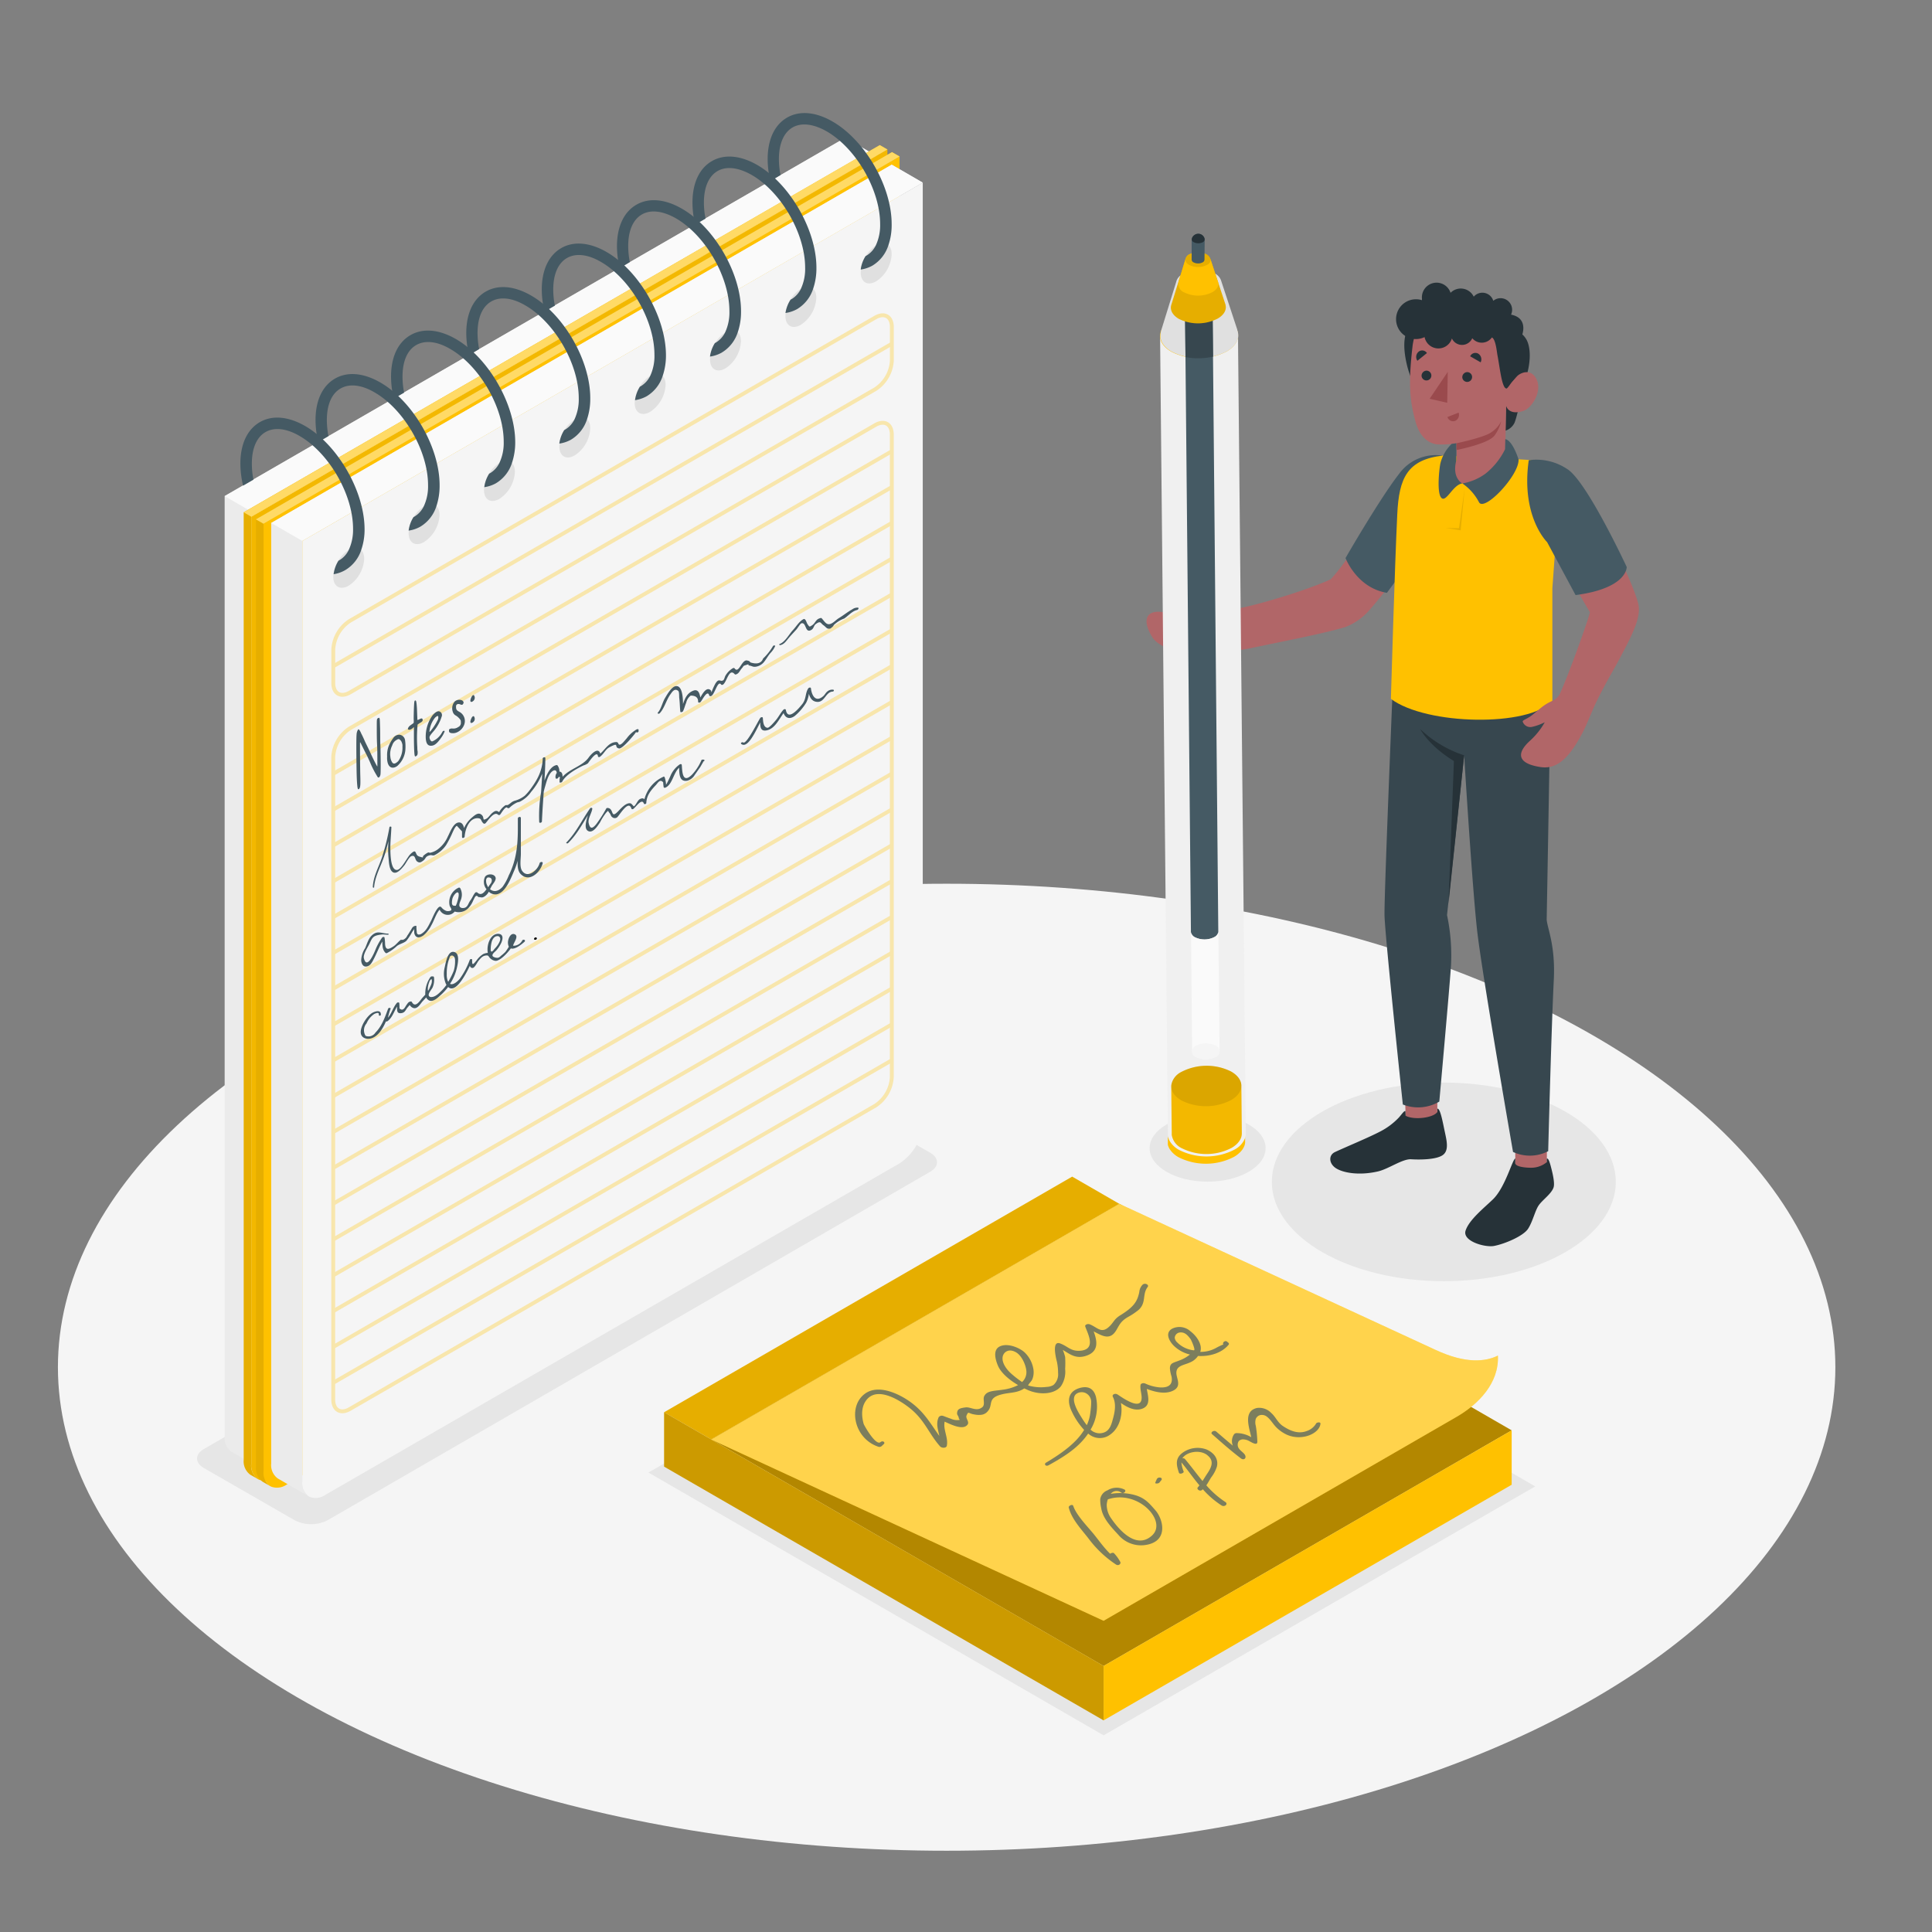 <svg xmlns="http://www.w3.org/2000/svg" viewBox="0 0 500 500"><rect x="0" y="0" width="500" height="500" fill="#808080" stroke="none"/><g id="freepik--Floor--inject-1--inject-75"><ellipse id="freepik--floor--inject-1--inject-75" cx="244.99" cy="353.84" rx="230" ry="125.13" style="fill:#f5f5f5"></ellipse></g><g id="freepik--Shadows--inject-1--inject-75"><polygon id="freepik--Shadow--inject-1--inject-75" points="285.61 449.1 167.81 381.09 279.51 316.67 397.31 384.68 285.61 449.1" style="fill:#e6e6e6"></polygon><path id="freepik--shadow--inject-1--inject-75" d="M52.77,379.93l23.47,13.5a9.43,9.43,0,0,0,8.56,0l155.92-90.17c2.37-1.36,2.37-3.58,0-4.94l-23.46-13.51a9.49,9.49,0,0,0-8.56,0L52.77,375C50.41,376.35,50.41,378.57,52.77,379.93Z" style="fill:#e6e6e6"></path><ellipse id="freepik--shadow--inject-1--inject-75" cx="373.66" cy="305.87" rx="44.51" ry="25.7" style="fill:#e6e6e6"></ellipse><ellipse id="freepik--shadow--inject-1--inject-75" cx="312.53" cy="297.14" rx="15.01" ry="8.67" style="fill:#e6e6e6"></ellipse></g><g id="freepik--Notebook--inject-1--inject-75"><path d="M67.8,380.26l-7.91-4.57-.09-.06a4.24,4.24,0,0,1-1.66-3.81V128.39l160.6-92.73,8,4.64L66.17,133V376.45A4.33,4.33,0,0,0,67.8,380.26Z" style="fill:#ebebeb"></path><path d="M226.77,40.3V283.73a13.26,13.26,0,0,1-6,10.38L72.16,379.92a4.36,4.36,0,0,1-4,.53l-.34-.19a4.3,4.3,0,0,1-1.63-3.8V133Z" style="fill:#f0f0f0"></path><polygon points="218.73 35.66 226.77 40.3 66.17 133.03 58.13 128.39 218.73 35.66" style="fill:#fafafa"></polygon><path d="M66.67,382.74l-1.85-1.06-.09-.06a4.29,4.29,0,0,1-1.66-3.82V132.6l164.62-95,2,1.13L65,133.72V378.93A4.32,4.32,0,0,0,66.67,382.74Z" style="fill:#FFC100"></path><path d="M66.67,382.74l-1.85-1.06-.09-.06a4.29,4.29,0,0,1-1.66-3.82V132.6l164.62-95,2,1.13L65,133.72V378.93A4.32,4.32,0,0,0,66.67,382.74Z" style="opacity:0.1"></path><path d="M229.66,38.69v245.2a13.26,13.26,0,0,1-6,10.38L71,382.4a4.36,4.36,0,0,1-4,.53l-.34-.19a4.3,4.3,0,0,1-1.63-3.8V133.73Z" style="fill:#FFC100"></path><path d="M229.66,38.69v245.2a13.26,13.26,0,0,1-6,10.38L71,382.4a4.36,4.36,0,0,1-4,.53l-.34-.19a4.3,4.3,0,0,1-1.63-3.8V133.73Z" style="opacity:0.05"></path><polygon points="227.69 37.55 229.66 38.69 65.04 133.73 63.07 132.59 227.69 37.55" style="fill:#FFC100"></polygon><polygon points="227.69 37.55 229.66 38.69 65.04 133.73 63.07 132.59 227.69 37.55" style="fill:#fff;opacity:0.4"></polygon><path d="M69.82,384.55,68,383.49l-.09-.06a4.27,4.27,0,0,1-1.66-3.81V134.41l164.62-95,2,1.13-164.62,95V380.75A4.3,4.3,0,0,0,69.82,384.55Z" style="fill:#FFC100"></path><path d="M69.82,384.55,68,383.49l-.09-.06a4.27,4.27,0,0,1-1.66-3.81V134.41l164.62-95,2,1.13-164.62,95V380.75A4.3,4.3,0,0,0,69.82,384.55Z" style="opacity:0.1"></path><path d="M232.81,40.5V285.71a13.24,13.24,0,0,1-6,10.37L74.18,384.21a4.31,4.31,0,0,1-4,.53l-.34-.18a4.32,4.32,0,0,1-1.63-3.81V135.54Z" style="fill:#FFC100"></path><polygon points="230.84 39.37 232.81 40.5 68.19 135.54 66.22 134.41 230.84 39.37" style="fill:#FFC100"></polygon><polygon points="230.84 39.37 232.81 40.5 68.19 135.54 66.22 134.41 230.84 39.37" style="fill:#fff;opacity:0.4"></polygon><path d="M79.84,387.22l-7.91-4.57-.09-.06a4.26,4.26,0,0,1-1.66-3.81V135.35l160.6-92.73,8,4.64L78.21,140V383.41A4.34,4.34,0,0,0,79.84,387.22Z" style="fill:#ebebeb"></path><path d="M238.81,47.26V290.69a13.27,13.27,0,0,1-6,10.38L84.2,386.87a4.34,4.34,0,0,1-4,.54l-.34-.19a4.34,4.34,0,0,1-1.63-3.81V140Z" style="fill:#f5f5f5"></path><polygon points="230.78 42.62 238.81 47.26 78.21 139.98 70.18 135.35 230.78 42.62" style="fill:#fafafa"></polygon><path d="M90.25,142.3c2.22-1.28,4-.25,4,2.32a8.87,8.87,0,0,1-4,6.95c-2.21,1.28-4,.24-4-2.32A8.88,8.88,0,0,1,90.25,142.3Z" style="fill:#e0e0e0;mix-blend-mode:multiply"></path><path d="M79,110.27c-4.37-2.52-8.56-2.89-11.79-1s-5,5.67-5,10.73a25.36,25.36,0,0,0,.7,5.69l2.68-1.55a21.28,21.28,0,0,1-.41-4.14c0-4,1.25-6.85,3.52-8.17s5.41-1,8.83,1c7.63,4.4,13.84,15.15,13.84,24a12.36,12.36,0,0,1-1.13,5.53,6.25,6.25,0,0,1-2.4,2.62l-.24.13a8.67,8.67,0,0,0-1.26,3.49,8.69,8.69,0,0,0,3-1.05,9.43,9.43,0,0,0,4.16-5.27,16.11,16.11,0,0,0,.85-5.45C94.27,127.05,87.4,115.14,79,110.27Z" style="fill:#455a64"></path><path d="M109.75,131c2.22-1.28,4-.25,4,2.32a8.87,8.87,0,0,1-4,6.95c-2.21,1.28-4,.24-4-2.32A8.9,8.9,0,0,1,109.75,131Z" style="fill:#e0e0e0;mix-blend-mode:multiply"></path><path d="M98.45,99c-4.36-2.52-8.55-2.89-11.79-1s-5,5.68-5,10.73a25.36,25.36,0,0,0,.7,5.69L85,112.86a22.08,22.08,0,0,1-.41-4.14c0-4,1.25-6.85,3.53-8.17s5.4-1,8.82,1c7.63,4.4,13.84,15.15,13.84,24a12.2,12.2,0,0,1-1.13,5.53,6.31,6.31,0,0,1-2.4,2.62l-.24.13a8.67,8.67,0,0,0-1.26,3.49,8.62,8.62,0,0,0,3-1,9.49,9.49,0,0,0,4.17-5.26,16.69,16.69,0,0,0,.85-5.46C113.78,115.79,106.91,103.88,98.45,99Z" style="fill:#455a64"></path><path d="M129.26,119.78c2.21-1.28,4-.24,4,2.32a8.88,8.88,0,0,1-4,7c-2.22,1.28-4,.24-4-2.31A8.88,8.88,0,0,1,129.26,119.78Z" style="fill:#e0e0e0;mix-blend-mode:multiply"></path><path d="M118,87.75c-4.37-2.52-8.56-2.89-11.8-1s-5,5.68-5,10.73a25.29,25.29,0,0,0,.7,5.69l2.68-1.55a22.08,22.08,0,0,1-.41-4.14c0-4,1.25-6.85,3.53-8.17s5.4-1,8.82,1c7.63,4.4,13.84,15.15,13.84,24a12.2,12.2,0,0,1-1.13,5.53,6.31,6.31,0,0,1-2.4,2.62l-.23.13a8.6,8.6,0,0,0-1.27,3.49,8.74,8.74,0,0,0,3-1,9.48,9.48,0,0,0,4.16-5.26,16.69,16.69,0,0,0,.85-5.46C133.28,104.53,126.41,92.62,118,87.75Z" style="fill:#455a64"></path><path d="M148.76,108.52c2.21-1.28,4-.24,4,2.32a8.88,8.88,0,0,1-4,7c-2.22,1.28-4,.25-4-2.31A8.88,8.88,0,0,1,148.76,108.52Z" style="fill:#e0e0e0;mix-blend-mode:multiply"></path><path d="M137.46,76.49c-4.37-2.52-8.56-2.89-11.79-1s-5,5.68-5,10.73a24.75,24.75,0,0,0,.71,5.69L124,90.34a22,22,0,0,1-.41-4.14c0-4,1.25-6.85,3.53-8.17s5.4-1,8.82,1c7.63,4.4,13.84,15.15,13.84,24a12.28,12.28,0,0,1-1.12,5.54,6.36,6.36,0,0,1-2.41,2.61l-.23.13a8.6,8.6,0,0,0-1.27,3.49,8.74,8.74,0,0,0,3-1,9.48,9.48,0,0,0,4.16-5.26,16.43,16.43,0,0,0,.85-5.46C152.78,93.27,145.91,81.36,137.46,76.49Z" style="fill:#455a64"></path><path d="M168.26,97.26c2.21-1.28,4-.24,4,2.32a8.88,8.88,0,0,1-4,7c-2.22,1.28-4,.25-4-2.31A8.88,8.88,0,0,1,168.26,97.26Z" style="fill:#e0e0e0;mix-blend-mode:multiply"></path><path d="M157,65.23c-4.37-2.52-8.56-2.89-11.79-1s-5,5.68-5,10.73a24.75,24.75,0,0,0,.71,5.69l2.68-1.55a21.23,21.23,0,0,1-.42-4.14c0-4,1.26-6.85,3.53-8.17s5.41-1,8.83,1c7.63,4.4,13.83,15.15,13.83,24a12.28,12.28,0,0,1-1.12,5.54,6.46,6.46,0,0,1-2.41,2.62l-.23.12a8.75,8.75,0,0,0-1.27,3.49,8.94,8.94,0,0,0,3-1,9.51,9.51,0,0,0,4.16-5.27,16.43,16.43,0,0,0,.85-5.46C172.28,82,165.41,70.1,157,65.23Z" style="fill:#455a64"></path><path d="M187.76,86c2.22-1.28,4-.24,4,2.32a8.86,8.86,0,0,1-4,7c-2.22,1.28-4,.25-4-2.31A8.87,8.87,0,0,1,187.76,86Z" style="fill:#e0e0e0;mix-blend-mode:multiply"></path><path d="M176.46,54c-4.37-2.52-8.56-2.88-11.79-1s-5,5.68-5,10.73a24.73,24.73,0,0,0,.7,5.69L163,67.82a21.23,21.23,0,0,1-.42-4.14c0-4,1.26-6.85,3.53-8.17s5.41-.95,8.83,1c7.63,4.4,13.83,15.15,13.83,24a12.25,12.25,0,0,1-1.12,5.54,6.43,6.43,0,0,1-2.4,2.62l-.24.12a8.75,8.75,0,0,0-1.27,3.49,8.73,8.73,0,0,0,3-1A9.51,9.51,0,0,0,190.93,86a16.43,16.43,0,0,0,.85-5.46C191.78,70.76,184.91,58.84,176.46,54Z" style="fill:#455a64"></path><path d="M207.26,74.74c2.22-1.28,4-.24,4,2.32a8.86,8.86,0,0,1-4,7c-2.22,1.28-4,.25-4-2.31A8.87,8.87,0,0,1,207.26,74.74Z" style="fill:#e0e0e0;mix-blend-mode:multiply"></path><path d="M196,42.71c-4.37-2.52-8.56-2.88-11.79-1s-5,5.68-5,10.73a24.73,24.73,0,0,0,.7,5.69l2.68-1.55a21.23,21.23,0,0,1-.42-4.14c0-4,1.26-6.85,3.53-8.17s5.41-.94,8.83,1c7.63,4.4,13.84,15.15,13.84,24a12.24,12.24,0,0,1-1.13,5.54,6.43,6.43,0,0,1-2.4,2.62l-.24.12A8.75,8.75,0,0,0,203.28,81a8.73,8.73,0,0,0,3-1,9.51,9.51,0,0,0,4.16-5.27,16.43,16.43,0,0,0,.85-5.46C211.28,59.5,204.41,47.59,196,42.71Z" style="fill:#455a64"></path><path d="M226.76,63.48c2.22-1.28,4-.24,4,2.32a8.86,8.86,0,0,1-4,7c-2.22,1.28-4,.25-4-2.31A8.87,8.87,0,0,1,226.76,63.48Z" style="fill:#e0e0e0;mix-blend-mode:multiply"></path><path d="M215.46,31.45c-4.37-2.52-8.56-2.88-11.79-1s-5,5.68-5,10.73a24.66,24.66,0,0,0,.7,5.69L202,45.3a21.23,21.23,0,0,1-.42-4.14c0-3.95,1.26-6.85,3.53-8.17s5.41-.94,8.83,1c7.63,4.4,13.84,15.16,13.84,24a12.41,12.41,0,0,1-1.13,5.54,6.37,6.37,0,0,1-2.4,2.62l-.24.13a8.49,8.49,0,0,0-1.26,3.48,8.75,8.75,0,0,0,3-1,9.5,9.5,0,0,0,4.16-5.27,16.13,16.13,0,0,0,.85-5.46C230.78,48.24,223.91,36.33,215.46,31.45Z" style="fill:#455a64"></path><g style="opacity:0.3"><path d="M90.52,160.69l136-78.51c2.37-1.37,4.29-.26,4.29,2.47v8.66a9.43,9.43,0,0,1-4.28,7.41l-136,78.51c-2.37,1.37-4.28.26-4.28-2.47V168.1A9.46,9.46,0,0,1,90.52,160.69Z" style="fill:none;stroke:#FFC100;stroke-miterlimit:10"></path><line x1="230.77" y1="88.98" x2="86.24" y2="172.43" style="fill:none;stroke:#FFC100;stroke-miterlimit:10"></line></g><g style="opacity:0.3"><path d="M90.52,188.51l136-78.51c2.37-1.36,4.28-.26,4.28,2.47V278.74a9.43,9.43,0,0,1-4.28,7.41l-136,78.51c-2.36,1.37-4.28.26-4.28-2.47V195.92A9.46,9.46,0,0,1,90.52,188.51Z" style="fill:none;stroke:#FFC100;stroke-miterlimit:10"></path><line x1="230.77" y1="116.8" x2="86.24" y2="200.25" style="fill:none;stroke:#FFC100;stroke-miterlimit:10"></line><line x1="230.77" y1="126.07" x2="86.24" y2="209.52" style="fill:none;stroke:#FFC100;stroke-miterlimit:10"></line><line x1="230.77" y1="135.34" x2="86.24" y2="218.79" style="fill:none;stroke:#FFC100;stroke-miterlimit:10"></line><line x1="230.77" y1="144.61" x2="86.24" y2="228.07" style="fill:none;stroke:#FFC100;stroke-miterlimit:10"></line><line x1="230.77" y1="153.88" x2="86.24" y2="237.34" style="fill:none;stroke:#FFC100;stroke-miterlimit:10"></line><line x1="230.77" y1="163.15" x2="86.24" y2="246.61" style="fill:none;stroke:#FFC100;stroke-miterlimit:10"></line><line x1="230.77" y1="172.42" x2="86.24" y2="255.88" style="fill:none;stroke:#FFC100;stroke-miterlimit:10"></line><line x1="230.77" y1="181.7" x2="86.24" y2="265.15" style="fill:none;stroke:#FFC100;stroke-miterlimit:10"></line><line x1="230.77" y1="190.97" x2="86.24" y2="274.42" style="fill:none;stroke:#FFC100;stroke-miterlimit:10"></line><line x1="230.77" y1="200.24" x2="86.24" y2="283.69" style="fill:none;stroke:#FFC100;stroke-miterlimit:10"></line><line x1="230.77" y1="209.51" x2="86.24" y2="292.96" style="fill:none;stroke:#FFC100;stroke-miterlimit:10"></line><line x1="230.77" y1="218.78" x2="86.24" y2="302.24" style="fill:none;stroke:#FFC100;stroke-miterlimit:10"></line><line x1="230.77" y1="228.05" x2="86.24" y2="311.51" style="fill:none;stroke:#FFC100;stroke-miterlimit:10"></line><line x1="230.77" y1="237.32" x2="86.24" y2="320.78" style="fill:none;stroke:#FFC100;stroke-miterlimit:10"></line><line x1="230.77" y1="246.6" x2="86.24" y2="330.05" style="fill:none;stroke:#FFC100;stroke-miterlimit:10"></line><line x1="230.77" y1="255.87" x2="86.24" y2="339.32" style="fill:none;stroke:#FFC100;stroke-miterlimit:10"></line><line x1="230.77" y1="265.14" x2="86.24" y2="348.59" style="fill:none;stroke:#FFC100;stroke-miterlimit:10"></line><line x1="230.77" y1="274.41" x2="86.24" y2="357.86" style="fill:none;stroke:#FFC100;stroke-miterlimit:10"></line></g><path d="M92.28,199.28c-.08-4.69-.08-8.41,0-9.12a2.68,2.68,0,0,1,.39-1.35s0,0,.07-.06.36.14.75,1.08c.25.47.64,1.3.86,1.83s.84,1.71,1.29,2.69c.82,1.81,1.46,3.09,1.82,3.73l.2.31v-1.53c0-.84,0-2.79-.08-4.29s-.07-3.53-.07-4.49c0-1.94,0-2.05.32-2.22s.36-.1.42.15.08,1.27.12,2.58,0,3.33.08,4.43c.09,3.34.1,7.17,0,7.5-.12.55-.43.84-.67.64a25.2,25.2,0,0,1-2.06-4c-.34-.76-.82-1.79-1.09-2.27L93.69,193c-.38-.76-.48-1-.51-.85s0,6.35.07,8.79c.06,2,0,2.66-.16,3s-.32.37-.44.26S92.35,203.12,92.28,199.28Z" style="fill:#455a64"></path><path d="M100.31,197.32a4.87,4.87,0,0,1-.12-1.51,6.61,6.61,0,0,1,.36-2.61,8.65,8.65,0,0,1,1.2-2.16,1.89,1.89,0,0,1,1.66-.89,1.63,1.63,0,0,1,1.41,1.36,11.61,11.61,0,0,1,.07,2.78,6.28,6.28,0,0,1-1.84,3.73,2.17,2.17,0,0,1-1.08.62C101.17,198.81,100.57,198.34,100.31,197.32Zm3.84-4.12a2,2,0,0,0-.15-1,1.47,1.47,0,0,0-.76-.92c-.13,0-.29,0-.62.22a2.34,2.34,0,0,0-1.11,1.4,5,5,0,0,0-.48,3,3.07,3.07,0,0,0,.5,1.45c.37.43.79.33,1.52-.35A5.93,5.93,0,0,0,104.15,193.2Z" style="fill:#455a64"></path><path d="M107.12,191l0-2.84-.14.12a1.88,1.88,0,0,1-1,.59c-.31,0-.47-.12-.4-.34.14-.4.31-.59.88-1a3.12,3.12,0,0,0,.6-.46,5.34,5.34,0,0,0,0-1c0-1.55.1-4.1.17-4.42s.1-.31.19-.36.14,0,.22.08.24.75.31,3.16l.07,1.79s.22,0,.53-.19c.57-.28.74-.27.82.07a.45.45,0,0,1-.06.41c-.11.17-.21.25-.66.51a5.11,5.11,0,0,0-.58.41,37.33,37.33,0,0,0-.07,5.87c0,.24,0,.74.09,1.09,0,.58,0,.65-.09.87s-.43.46-.58.38S107.15,194.67,107.12,191Z" style="fill:#455a64"></path><path d="M110.19,191.14a9.43,9.43,0,0,1,1.66-5.88c.43-.57,1.15-1.24,1.73-1.18a1,1,0,0,1,.77,1.22,10.73,10.73,0,0,1-2.36,4.2c-.74.88-.86,1.11-.83,1.44.09.54.41,1,.72.93a5.25,5.25,0,0,0,2.52-2.3c.16-.3.21-.35.38-.42s.29,0,.29.15a7.41,7.41,0,0,1-1,1.77c-.9,1.25-1.53,1.78-2.22,1.9C110.8,193.13,110.31,192.57,110.19,191.14Zm3-4.64a1.45,1.45,0,0,0,.24-.83c0-.25,0-.33-.12-.36a.3.3,0,0,0-.26.06,2.21,2.21,0,0,0-.7.68,6.56,6.56,0,0,0-1.2,3.27c0,.14,0,.15.29-.14A14.63,14.63,0,0,0,113.19,186.5Z" style="fill:#455a64"></path><path d="M116.74,189.71c-.43-.1-.55-.26-.54-.63s0-.3.21-.42a1.12,1.12,0,0,1,.69-.12,2.16,2.16,0,0,0,1.5-.39,1.15,1.15,0,0,0,.67-1.19c0-.41,0-.46-.15-.71A4,4,0,0,0,118,185.2a1.56,1.56,0,0,1-.82-1,2.67,2.67,0,0,1,.37-2.48,1.29,1.29,0,0,1,.42-.38c.63-.36,1.63-.32,1.93.23a.44.44,0,0,1,0,.49c-.12.36-.38.44-.88.2-.19-.07-1-.25-1,.6s.19,1,1,1.44a2.69,2.69,0,0,1,1.17,3.08,3.47,3.47,0,0,1-2,2.18A2.53,2.53,0,0,1,116.74,189.71Z" style="fill:#455a64"></path><path d="M121.72,181.39a2.68,2.68,0,0,1,.3-1c.15-.36.48-.64.65-.44a1.12,1.12,0,0,1,.1,1.08,1.19,1.19,0,0,1-.68.61C121.91,181.71,121.76,181.57,121.72,181.39Zm0,5.46a2.63,2.63,0,0,1,.3-1c.15-.36.48-.64.65-.44a1.12,1.12,0,0,1,.1,1.08,1.21,1.21,0,0,1-.68.6C121.91,187.18,121.76,187,121.72,186.85Z" style="fill:#455a64"></path><path d="M165.26,188.86c0-.21-.37-.15-.49-.1a8.62,8.62,0,0,0-2.56,2.3l-.87,1c-.76.81-1.22.88-1.38.2,0,0-.27-.22-.36-.22-2.06,0-2.86,1.8-4.25,3-.49-1.73-2.21-.09-3,1-1.6,2.25-4.91,2.91-6.76,5,0-.67-.15-1.33-.82-1.35a2.56,2.56,0,0,0-.48-1.6.33.33,0,0,0-.3-.08c-1.6.34-2.53,2.5-3.08,4,.11-1.93.21-3.87.23-5.8,0-.37-.67-.24-.68.09-.11,3.12-1.3,5.38-3.11,7.84a13,13,0,0,1-1.53,1.78,7.15,7.15,0,0,1-2.5,1.28,2.9,2.9,0,0,0-1,.49,5.83,5.83,0,0,1-.87.63c-.16.08-.44,0-.66.08a5.27,5.27,0,0,0-1.62,1.79c-.6-.48-1-.42-1.69.13-.52.39-1,1.18-1.49,1.5-1.3.76-.57-.14-1.24-.84-.87-.92-1.81-.07-2.56.56a7.28,7.28,0,0,0-2.09,2.78c-.18-.87-.6-1.6-1.5-1.45-1.35.21-2.19,2.69-2.71,3.64a8.21,8.21,0,0,1-2.58,3.29,5.14,5.14,0,0,1-2,.9c-.21,0-.32-.15-.56-.05a4.55,4.55,0,0,0-1,.67c-.69.45.27.8-1.09.4-.88-.26-.78-.59-1.18-1.27-.09-.14-.31-.11-.43-.06a4.08,4.08,0,0,0-1.43,1.43c-.56.74-1.88,3.25-2.87,3.32-1.65.12-1.69-4.08-1.72-5.06-.06-2,.19-4,.26-6,0-.22-.47-.22-.5,0a57.15,57.15,0,0,1-2,8c-.86,2.49-2.19,4.81-2.31,7.49,0,.16.33.23.34.08.2-2.79,1.66-5.27,2.55-7.87.46-1.34.84-2.74,1.17-4.14a23.31,23.31,0,0,0,0,4.26c.12,1,.11,3.65,1.44,3.94,1,.22,2.14-1.26,2.64-1.86.37-.44,1.24-2.18,1.81-2.4,1.13-.43.89.9,1.51,1.36s1,.23,1.59-.21c.77-.57.45-1.13,1.83-1.41.33-.06.68.17,1.08,0a8,8,0,0,0,3-2.59,27,27,0,0,0,1.71-3.35c.16-.31.67-1.57,1.1-1.65l1.32,1.44c0,.48,0,.95,0,1.43s.66.23.68-.09c.13-1.83,1.1-4.7,3.25-4.76,1.26,0,.8.57,1.59,1.32a.4.4,0,0,0,.54,0c.63-.62,2.21-3.23,3.27-2.22a.41.41,0,0,0,.59-.1c.26-.33,1.38-2.27,1.82-1.69.13.17.42.09.54,0a6.94,6.94,0,0,1,1.89-1.34c.24-.12.53-.13.79-.24a7.83,7.83,0,0,0,2.92-2.54,17.08,17.08,0,0,0,2.87-4.72c-.08,1.6-.18,3.2-.29,4.8a36.78,36.78,0,0,0-.48,7.7c0,.39.69.21.7-.13.11-2.57.3-5.14.47-7.71.1-.42.2-.84.33-1.26.38-1.25.75-3,1.77-3.92.79-.67,1.23-.3,1.27.34a1.67,1.67,0,0,0-.3,1.33c.05.28.54.12.63,0a1.75,1.75,0,0,0,.11-.24c.34-.16.46-.06.34.3s0,.62-.07.92.58.17.67,0c.88-1.8,3.77-3.44,5.55-4.26a3.71,3.71,0,0,0,1.13-.55c.1-.1,2.39-3.6,2.6-1.83,0,.23.32.28.49.16,1-.68,1.46-2,2.57-2.53,2.69-1.39.92.11,2.42.36.94.15,4.42-4.14,4.39-4.3.06.32.7.12.64-.21Z" style="fill:#455a64"></path><path d="M200.07,167.17a14.82,14.82,0,0,1-2.58,3.26c-.45,1.21-1.55,1.56-3.29,1a1.76,1.76,0,0,0-.38-.39c-.16,0-.44-.13-.65-.13-1.3.06-2,3.52-3.07,2.05-.11-.15-.37-.08-.49,0a5.46,5.46,0,0,0-1.87,1.92c-.18.31-.28.89-.49,1.09l-.15.15a.86.86,0,0,0-.32.09c-.08,0-.59-.16-.78-.12-.38.09-.62.48-.83.77a17.44,17.44,0,0,0-.95,2.06,1.9,1.9,0,0,0-.16.33.67.67,0,0,0-.28-.74c-1-.66-1.91.9-2.53,2-.21-1.11-.57-2.28-1.88-1.74-1.58.64-2.12,2-2.61,3.43,0-2-.27-4.92-1.93-4.62-1.1.21-2.23,2.25-2.72,3.07-.69,1.14-1,2.84-1.88,3.8-.19.2.28.34.43.2,1.23-1.18,1.78-3.5,2.8-4.89.42-.58,1.09-1.8,2.08-.94.28.25.2,1.38.25,1.81.15,1.16.15,2.31.27,3.47,0,.38.6.18.71-.05.35-.72.5-1.46.82-2.2a3.21,3.21,0,0,1,1.16-1.83c1.31,0,1.95.51,1.92,1.61.07.34.52.21.68,0,.42-.53,1.76-3.24,2.19-1.67.05.2.22.23.41.2,1-.17,1.77-4.3,2.69-3,.11.15.38.09.49,0,1-.71,1.54-4.36,3-2.69a.32.32,0,0,0,.31.08c.84-.25,1-1,1.54-1.59s.21-.58,1-.83c1.44-.46.17,0,1.05.13.6.1.77.35,1.44.3a3.4,3.4,0,0,0,2.12-1.08c.64-.73,1.09-1.64,1.73-2.4a6.4,6.4,0,0,0,1.29-1.86C200.7,167,200.17,167,200.07,167.17Z" style="fill:#455a64"></path><path d="M221.94,157.25a2.3,2.3,0,0,0-1.38.45c-1.18.65-2.29,1.56-3.45,2.26-.6.36-1.1.9-1.67,1.25-1.46.9-1.87-.2-2.82-1.23a.34.34,0,0,0-.35,0c-1.23.31-1.19,1.27-2.14,1.87-.63.39-.6.47-1.1-.25-.31-.43-.32-.9-.71-1.31-.13-.14-.35-.08-.49,0-1.12.68-1.77,1.88-2.66,2.82s-2,3.07-3.41,3.56c-.25.09,0,.34.17.29,1-.22,1.48-1,2.15-1.8s1.34-1.48,2-2.22c.34-.37,1-1.52,1.3-1.62,1.38-.41.89,2.83,2.7,1.63.49-.33.56-1.07,1-1.41,1.35-1,1.25-.26,2,.25s.88,1.09,1.76.88c.24-.05.38-.31.59-.41a3,3,0,0,0,.4-.54,7.7,7.7,0,0,1,2.66-1.65c1.05-.71,2.07-1.94,3.34-2.21C222.16,157.75,222.39,157.23,221.94,157.25Z" style="fill:#455a64"></path><path d="M139.64,223.42c-.46,1.77-3.13,4.11-4.57,1.87-.63-1-.27-3.14-.27-4.28v-5.3c0-1.31,0-2.63,0-4,0-.49-.78-.3-.78.1v2.55c0,4.22-.35,8.2-2.34,12.17a13.3,13.3,0,0,1-1.63,3c-1.28,1.4-2.45,1.23-3.23.6.17-.32.32-.64.48-.92.31-.52,1.21-1.46.93-2.18-.39-1-2.21-.94-2.72-.08a3,3,0,0,0,.4,3.18c-.63.87-1.42,1.78-2.38.85a.43.43,0,0,0-.58.08c-.5.6-.74,1.35-1.2,1.94-.62.79-.67,2-1.94,2a1,1,0,0,1-.7-.21c-.63-.52.17-1.7.29-2.32a3.52,3.52,0,0,0-.3-2.61.34.34,0,0,0-.46-.1,4.1,4.1,0,0,0-2.27,4.64c.11.36.6.86.4,1.14s-1,.31-1.28.2a2.94,2.94,0,0,1-1.27-.94c-.88-1-2.38,3-2.67,3.52-.69,1.3-1.17,2.51-2.45,3.32a1.22,1.22,0,0,1-.78.22c-.6-.11-.41-.76-.52-1.18,0,.2-.07-1,0-.93,0-.16-.28-.16-.39-.13-.73.19-.77.64-1.22,1.31-.21.32-.54.9-.78,1.2a1.94,1.94,0,0,1-1.14,1.1h-.55c-.67.48-1.18,1.22-1.86,1.67-1.11.73-2.07,1.21-2.2-.56a10.74,10.74,0,0,0-.15-1.7c-.06-.27-.5-.14-.61,0a15.26,15.26,0,0,0-1.73,3.14c-.28.7-2.22,5.38-3,2.2-.23-1,1-2.82,1.43-3.71.8-1.71.88-2.18,3.41-2.44.31,0,1.23.08,1.42.08s.19-.28,0-.29c-1.65,0-2.7-.89-4.12.39-1,.87-1.3,2.27-1.83,3.39a6.05,6.05,0,0,0-1,3.24c.12,1.11.77,1.89,1.93,1.3.68-.35,1.12-1.38,1.45-2,.74-1.44,1.27-2.89,2.07-4.27.07,1.07,0,2.08.83,2.92a.34.34,0,0,0,.37.07,11.09,11.09,0,0,0,2.58-1.83c.73-.57,1.79-.73,2.45-1.34a13.63,13.63,0,0,0,1.55-2.37,8,8,0,0,0,.51-.71,6.09,6.09,0,0,0,0,1.1c.33,1.38,1.38,1.28,2.39.55a8.13,8.13,0,0,0,2-2.56c.72-1.19,1.21-3,2.16-4.09a2.31,2.31,0,0,0,3.77.65s.1-.11.15-.15a3.45,3.45,0,0,0,3.48-.85,6.23,6.23,0,0,0,1.13-1.64c.17-.38.36-.77.55-1.14q.45-.82.93-.12c.79,0,.87.3,1.64-.17a3.28,3.28,0,0,0,1.08-1.22,2.52,2.52,0,0,0,1.89.7c2.48-.28,3.94-4.47,4.75-6.31a17.94,17.94,0,0,0,.83-2.4c-.06,1.24,0,2.59.74,3.4,2.24,2.37,5.12-.4,5.73-2.72C140.56,222.92,139.75,223,139.64,223.42Zm-22.59,9.32c.2-1.17,1.9-2.93,1.64-.78a8.59,8.59,0,0,1-.32,1.33,5,5,0,0,1-.33.92,1.54,1.54,0,0,1-.08.19C117.07,234.48,116.79,234.21,117.05,232.74Zm8.76-4.94a.77.77,0,0,1,.39-.7.7.7,0,0,1,.35,0,.81.81,0,0,1,.46.14.72.72,0,0,1,.26.55,1.3,1.3,0,0,1-.33.93l-.53.76-.1.14s-.35-.75-.38-.84a2.6,2.6,0,0,1-.13-.78A.86.86,0,0,1,125.81,227.8Z" style="fill:#455a64"></path><path d="M182,196.59l-.25,0a.32.32,0,0,0-.26.24,12.77,12.77,0,0,1-2.42,3.67c-2.59,2.55-2.49-1.21-2.63-2.53,0-.27-.36-.25-.53-.14a6.76,6.76,0,0,0-2.45,3.1c-.15.3-1,2.26-1.18,2.2.25.09-.13-1.73-.29-2s-.26-.12-.36-.08a8.8,8.8,0,0,0-4.85,5.78c-.29-.26-.66-.3-1.22,0s-1.1,1.78-1.56,1.85c0,0-.55-.7-.78-.76-1.21-.33-2.67,1.49-3.38,2.18-1.87,1.85-.89-.87-2.57-1a.4.4,0,0,0-.37.14,34.25,34.25,0,0,1-2.55,4c-.89,1.11-1.61,1.54-2-.22-.25-1.21.78-2.52.94-3.74,0-.28-.44-.27-.56-.1-2.12,3-3.55,6.2-6.15,8.86-.19.19.28.31.43.16,2.2-2.15,3.55-4.69,5.15-7.21-.52,1.59-1.08,3.63.17,4.13s2.45-1.57,2.94-2.26a14.71,14.71,0,0,1,1.65-2.6c.64-.57.22-.56.88.21.25.29.29.78.64,1a1,1,0,0,0,1.21.1c.57-.34,3-4.8,3.76-2.3.05.15.26.18.39.13.57-.21,2.28-3,2.82-1.46.09.28.63.15.64-.12.09-2,1.18-3.27,2.46-4.63.54-.57,1.08-1.69,1.91-.72a10.82,10.82,0,0,0,.13,1.25c.06.2.33.17.47.11,1.78-.81,2-3.7,3.52-5.15.07,1.54,0,3.74,2.12,3.37a3.22,3.22,0,0,0,1.93-1.51c.48-.66.92-1.33,1.41-2,.07-.1.87-1.54.92-1.56C182.5,196.9,182.3,196.55,182,196.59Z" style="fill:#455a64"></path><path d="M215.58,178.49a1.9,1.9,0,0,0-1.5.5c-.4.32-.62.82-1,1.16-2,1.76-3-.17-3.21-2-.05-.38-.56-.18-.69,0-.82,1.25-.48,2.64-1.5,4-.8,1-3.75,4.65-4.3,1.59-.06-.32-.48-.23-.64-.05-.77.84-1.24,1.87-2,2.75-.43.51-1.66,1.93-2.09,1.91-1.15-.07-1.16-1.82-1.23-2.53,0-.32-.45-.23-.61-.08-.38.36-3.6,7.09-4.49,6.4-.24-.18-.77.16-.48.39,1.7,1.33,3.77-3.42,4.9-5.56,0,1.16.09,2.35,1.65,2.05,2.12-.4,3.19-2.84,4.4-4.47.48,1.31,1.58,1.69,2.9.73a14,14,0,0,0,2.95-3.42,6.82,6.82,0,0,0,.7-2.32c.3,1.09.88,2.07,2.23,2.11,1.85.06,2.15-2.56,3.88-2.67C215.79,179,216,178.51,215.58,178.49Z" style="fill:#455a64"></path><path d="M123.84,248.65c.64-.76,1.1-1.37,2.15-1.38a.56.56,0,0,1,.29.06.46.46,0,0,1,.18.16,2.45,2.45,0,0,0,1.75,1.18c1,.07,2.75-1.54,4-3.23,1,.39,2.75-1,3.52-1.71.41-.38-.18-.74-.54-.4a2.53,2.53,0,0,1-2.24,1.43c-.06,0-.14,0-.14-.07.08-.68,1.55-2.41.39-2.9s-1.8,1.47-1.74,2.22a2.44,2.44,0,0,0,.23,1c-.28.46-.58.92-.91,1.36a13.91,13.91,0,0,1-1.14,1,1.78,1.78,0,0,1-.7.49,2,2,0,0,1-1.29-.27c-.67-.52.5-1.27.84-1.68a8.6,8.6,0,0,0,1.22-1.87c.45-1,.66-2.32-.79-2.37-2,0-3.05,2.83-2.68,4.93a3.88,3.88,0,0,0-1.19.31,6.07,6.07,0,0,0-1.71,1.64c-.82,1-1.21,1.55-1.15-.14,0-.32-.51-.25-.61,0a20.41,20.41,0,0,1-2.61,4.93c-.68.78-1.72,1.66-2.51,1.28a12.37,12.37,0,0,0,1.75-4c.23-1,1-4.13-.9-4.28-1.53-.12-2,3.07-2.22,4a6.87,6.87,0,0,0,.32,4.32l.14.21a10.8,10.8,0,0,1-1.14,1.39c-.71.71-1.69,1.78-2.8,1.77a.67.67,0,0,1-.56-.22c-.46-.58.65-1.7.89-2.23a4.89,4.89,0,0,0,.37-2.67.26.26,0,0,0-.25-.22l-.28,0a.44.44,0,0,0-.39.18,7.5,7.5,0,0,0-1.33,4.55l-.73.8c-.63.71-1.84,2.82-2.76,1.06a.33.33,0,0,0-.28-.1c-.61.12-.68.35-1.08.89s-.83,1.81-1.82.91c0,0,0-1.27-.07-1.44s-.47-.14-.59,0c-.95,1.06-1.38,2.75-2.32,3.84a14.27,14.27,0,0,1,.66-2.27c.13-.37-.53-.35-.63-.05-.79,2.16-1.63,4.54-3.28,6.18a2.09,2.09,0,0,1-2.55.83,2.71,2.71,0,0,1,.25-3.21,5.66,5.66,0,0,1,2-2.45q1.35-.63,1.17.27c0,.25.49.21.52,0,.13-1.24-1-1.1-1.94-.69-1.52.7-3.36,3.57-3.25,5.25.09,1.46,1.66,1.88,2.88,1.43,1.7-.61,2.82-2.44,3.64-4.32a.51.51,0,0,0,.4-.07c1.22-.85,1.68-2.49,2.48-3.78,0,.95-.13,1.93,1.21,1.68.9-.17,1-.87,1.52-1.46.89-1,.29-.53,1.16,0,1.21.73,2-.72,2.66-1.52l1-1.08a1.71,1.71,0,0,0,.17.33c1.12,1.36,2.56,0,3.5-.86a15.18,15.18,0,0,0,2-2.16c1.9,1.74,4.44-3,5.64-5.53a.63.63,0,0,0,.89.55C123,250.17,123.55,249,123.84,248.65Zm-12.63,7c-.06.15-.13.29-.2.43-.17.33-.26.44-.29,0a5,5,0,0,1,.38-1.94,1.22,1.22,0,0,1,.39-.64c.08-.06.22-.09.26,0a.13.13,0,0,1,0,.08,3.09,3.09,0,0,1,0,.61,3.29,3.29,0,0,1-.34,1Zm4.68-1.77a4.39,4.39,0,0,1-.27-1.76,11.1,11.1,0,0,1,.76-4.37.91.91,0,0,1,.13-.26.58.58,0,0,1,.69-.14.91.91,0,0,1,.48.57,2.4,2.4,0,0,1,.09.76,8,8,0,0,1-.35,2.58,18.33,18.33,0,0,1-1,2.1c-.13.25-.27.49-.41.72Zm11.22-7.7a.4.4,0,0,1-.11-.14.62.62,0,0,1,0-.27,7.13,7.13,0,0,1,.29-2.16c.24-.68.71-1.38,1.52-1.34a.59.59,0,0,1,.32.09c.77.52,0,1.7-.33,2.23a7.64,7.64,0,0,1-.84,1C127.79,245.84,127.37,246.42,127.11,246.23Z" style="fill:#455a64"></path><path d="M138.62,242.6c-.4,0-.62.62-.12.62S139.13,242.6,138.62,242.6Z"></path></g><g id="freepik--Character--inject-1--inject-75"><path d="M356.82,131.67c-4.72,8-9.27,14.93-12.46,18.26-6.06,2.82-20.3,7.15-25.88,7.88a4.15,4.15,0,0,1-2.79-.66c-2.19-1.44-3.89-1.67-6.2-2.47-1.8-.62-2.57-1.49-2.91-1.16a2.06,2.06,0,0,0,.19,2.87,15.25,15.25,0,0,0,2.86,2.14,17,17,0,0,1-7.54.13c-4.82-1.27-7.1,1.05-3.84,6.29,1.17,1.87,5.77,4.87,15.09,4.06a80.81,80.81,0,0,0,9.9-1.17c8.94-1.91,18.87-3.75,25-5.58a15.85,15.85,0,0,0,5.94-4.11c10.27-11.71,13.67-20.06,18.18-27.65L372,118.11C364.67,117.89,360.77,125,356.82,131.67Z" style="fill:#b16668"></path><path d="M373.21,117.89a11.72,11.72,0,0,0-11.14,4.76c-5,6.4-13.85,21.77-13.85,21.77s2.9,7.71,10.71,9l12.54-17S377.41,124.73,373.21,117.89Z" style="fill:#455a64"></path><rect x="392.15" y="290.64" width="8.18" height="14.58" style="fill:#b16668"></rect><polygon points="371.98 289.87 363.8 290.16 363.39 274.73 371.98 274.44 371.98 289.87" style="fill:#b16668"></polygon><path d="M401.47,164.43c0,8.13-1.19,73.57-1.19,73.57.19,2.34,2.29,6.66,1.84,15.64-.62,12.21-1.45,44.29-1.45,44.29a10.36,10.36,0,0,1-9.1.19s-7.73-44.43-9.2-56.53c-1.28-10.56-3.45-46.11-3.45-46.11l-4.43,41.34a50.08,50.08,0,0,1,1,13.53c-.38,5.59-3,34.74-3,34.74a10.78,10.78,0,0,1-9.44.75s-4.65-43.89-4.74-49C358.2,231,361,164.34,361,164.34Z" style="fill:#37474f"></path><path d="M392.15,301V299.8c-.79.36-2.6,7.58-5.85,10.66-2.58,2.45-6.09,5.28-7,8s4.9,4.41,7.31,4c2.8-.52,7.65-2.57,8.87-4.48s1.79-4.71,2.78-6.1,3.27-2.95,3.8-4.57c.3-.89-.05-2.83-.46-4.47s-.79-3.16-1.29-3v.93a6.34,6.34,0,0,1-4.08,1.44C395,302.22,392.14,302,392.15,301Z" style="fill:#263238"></path><path d="M363.72,287.53c-.43,0-.77.64-1.71,1.7a17.9,17.9,0,0,1-4.81,3.6c-3.06,1.6-9,4.05-11.71,5.32-1.68.79-1.6,2.9.14,4.11s5.94,2.07,11,.9c2.75-.64,6.33-3.28,8.59-3.14s6.5.11,8.17-1.09,1-3.76.53-6c-.52-2.4-1.16-6.14-1.92-6v.83c-1,1.55-6.06,2.18-8.22,1Z" style="fill:#263238"></path><path d="M378.92,195.48a30,30,0,0,1-11.38-6.8s2.19,4.29,8.73,8.27l-1.4,36.92Z" style="fill:#263238"></path><path d="M396.9,119.1s6.72,1.56,6.26,13.75l-1.41,19.42,0,29.13c-6,6.81-32.67,6.32-41.79-.54,0,0,1-34.48,1.65-47.75.44-9.44,2.61-14.18,11.88-15.22l11.4.5Z" style="fill:#FFC100"></path><polygon points="379.05 126.47 377.58 136.7 374.17 136.64 378.02 137.25 379.05 126.47" style="opacity:0.1"></polygon><path d="M388.31,93.77a12.43,12.43,0,0,1-12.18,12.67c-6.72,0-10.7-5.83-12.17-12.67-2.69-12.52,5.45-12.68,12.17-12.68A12.43,12.43,0,0,1,388.31,93.77Z" style="fill:#263238"></path><path d="M394.52,98.89s-1.87,9.14-2.62,10.64a4,4,0,0,1-2.29,1.93l.13-6.43Z" style="fill:#263238"></path><path d="M392.17,85.81s1.34-.34,2.76,1.88c1.22,1.91,1.5,6.19-.41,11.2l-3.52.42Z" style="fill:#263238"></path><path d="M390,99.32c.7.44,1.71-1,2.58-1.92s3.7-2.24,5.12.86-1.25,7.36-3.48,8.09c-3.86,1.26-4.43-1.32-4.43-1.32l-.3,14.47c-5.11,7.91-16.69,7.63-12.53-.38v-4.4a23.1,23.1,0,0,1-5.19.27c-2.83-.45-4.62-2.78-5.47-6-1.38-5.13-1.91-9.27-.74-19.36,1.29-11.06,13.63-11.17,20.3-6.8S390,99.32,390,99.32Z" style="fill:#b16668"></path><path d="M391.06,81.43a3,3,0,0,0-2.72-4.26,2.94,2.94,0,0,0-1.88.68,2.95,2.95,0,0,0-5.06-1.07,3.72,3.72,0,0,0-6-1A3.8,3.8,0,0,0,368,77.28c0,.14,0,.27,0,.41a5,5,0,0,0-1.55-.24,5.15,5.15,0,1,0,0,10.3,5.21,5.21,0,0,0,2.23-.51,3.65,3.65,0,0,0,7.07.35,2.89,2.89,0,0,0,5.27-.06,3.2,3.2,0,0,0,5.08-.2c1,.47,1.27,3.72,1.45,4.66.62,3.17,1.13,8.54,2.33,8.56.35,0,1.7-2.32,2.58-3.15,1.21-1.15,1.46-10.68,1.46-10.68S395.64,82.32,391.06,81.43Z" style="fill:#263238"></path><path d="M389.51,116.26a18.52,18.52,0,0,1-5,6.27,14.11,14.11,0,0,1-6.06,2.58,13.4,13.4,0,0,1,4.28,4.8c1.27,2.81,10.49-6.93,10.27-11,0,0-1.49-4.91-3.43-5.26Z" style="fill:#455a64"></path><path d="M378.44,125.11s-2.77-1.38-1.53-6v-4.4l-1.21.16a10.66,10.66,0,0,0-2.93,5.06c-.28,1.26-1,7.65.26,8.92S376,125.45,378.44,125.11Z" style="fill:#455a64"></path><path d="M376.92,114.72s6.32-1.33,8.54-2.55a7.51,7.51,0,0,0,3.05-3.15,10.46,10.46,0,0,1-1.74,3.71c-1.61,2.15-9.85,3.74-9.85,3.74Z" style="fill:#9a4a4d"></path><path d="M378.44,97.67a1.27,1.27,0,1,0,1.27-1.37A1.32,1.32,0,0,0,378.44,97.67Z" style="fill:#263238"></path><path d="M380.48,92.21l2.71,1.56a1.74,1.74,0,0,0-.63-2.25A1.48,1.48,0,0,0,380.48,92.21Z" style="fill:#263238"></path><path d="M377.49,106.79l-2.89,1.13a1.52,1.52,0,0,0,2,1A1.7,1.7,0,0,0,377.49,106.79Z" style="fill:#9a4a4d"></path><path d="M366.82,93.37l2.47-2a1.47,1.47,0,0,0-2.15-.35A1.76,1.76,0,0,0,366.82,93.37Z" style="fill:#263238"></path><path d="M367.9,97.3a1.27,1.27,0,1,0,1.27-1.38A1.33,1.33,0,0,0,367.9,97.3Z" style="fill:#263238"></path><polygon points="374.68 96.24 374.54 104.24 369.99 103.2 374.68 96.24" style="fill:#9a4a4d"></polygon><path d="M423.92,156c-1.91-6.77-8.89-20.09-12.39-26.48-5-9.09-9.69-10.34-14.84-10.41-1.9,2.45-2.11,13.88,4.38,20.7,2.49,5.23,10.39,18.63,10.39,18.63-.19,1.41-5.54,16.3-7.76,21.09a3.79,3.79,0,0,1-2,1.88c-2.3,1-3.35,2.23-5.18,3.65-1.44,1.12-2.54,1.28-2.44,1.72a2.08,2.08,0,0,0,2.48,1.32,14.2,14.2,0,0,0,3.22-1.18,18.92,18.92,0,0,1-3.84,4.8c-3.49,3.18-3.31,5.84,2.64,6.78,3.73.59,7.05-1.27,11.09-9.08,1.16-2.24,2.4-5.64,3.83-8.52,3-5.94,4-7.22,6.31-11.69C423.26,162.75,424.76,159,423.92,156Z" style="fill:#b16668"></path><path d="M395.64,119.1a14.38,14.38,0,0,1,10.12,2.4c5.09,3.44,15.23,25.23,15.23,25.23s.26,5.5-13.23,7.28l-7.37-13.71S393.56,133.72,395.64,119.1Z" style="fill:#455a64"></path><path d="M302.4,294.5a2.48,2.48,0,0,1-.16-.8l0,1.72a2.83,2.83,0,0,0,0,.3v.07a1.55,1.55,0,0,0,0,.31l0,.15a2.27,2.27,0,0,0,.06.25l.15.39c.06.13.13.26.2.39l0,0a6.34,6.34,0,0,0,2.46,2.26,15.75,15.75,0,0,0,14.26-.15,7.11,7.11,0,0,0,1.43-1.07,1.58,1.58,0,0,0,.23-.22.86.86,0,0,0,.13-.14,3.11,3.11,0,0,0,.23-.28,4.38,4.38,0,0,0,.62-1.05,1.25,1.25,0,0,0,.09-.25.08.08,0,0,0,0,0l.07-.25a2.7,2.7,0,0,0,.07-.41c0-.11,0-.21,0-.31a.53.53,0,0,1,0-.12l0-2a3.25,3.25,0,0,1-.12,1,5.69,5.69,0,0,0-2.84-3.09,15.75,15.75,0,0,0-14.26.14A5.63,5.63,0,0,0,302.4,294.5Zm20,.43a.61.61,0,0,1,0-.14A.61.61,0,0,0,322.41,294.93Z" style="fill:#FFC100"></path><path d="M300.23,87l20.18-.24,0,2,2,204.58a3.25,3.25,0,0,1-.12,1,5.68,5.68,0,0,1-2.79,3.17,15.72,15.72,0,0,1-14.26.14,6.25,6.25,0,0,1-2.46-2.25,3.06,3.06,0,0,1-.37-.83,2.48,2.48,0,0,1-.16-.8.71.71,0,0,1,0-.14v-.07Z" style="fill:#f0f0f0"></path><path d="M303.23,91.07c-4-2.23-4-5.92-.08-8.24a15.78,15.78,0,0,1,14.26-.14c4,2.23,4,5.92.09,8.24A15.8,15.8,0,0,1,303.23,91.07Z" style="fill:#FFC100"></path><path d="M304.55,72.48a2.41,2.41,0,0,0-.08.25l-4,12.93v0l0,.1a2,2,0,0,0-.07.23l0,.14h0c-.41,1.75.54,3.59,2.89,4.91a15.8,15.8,0,0,0,14.27-.14c2.27-1.35,3.2-3.15,2.82-4.87h0l0-.1a4.2,4.2,0,0,0-.17-.5l0-.11v0l-4.23-12.82a3.24,3.24,0,0,0-1.6-1.73,9,9,0,0,0-8.16.08A3.34,3.34,0,0,0,304.55,72.48Z" style="fill:#e0e0e0"></path><path d="M308.21,240.91a.06.06,0,0,0,0,.06v.27a1.82,1.82,0,0,0,1,1.31,5.64,5.64,0,0,0,5.08-.05,1.9,1.9,0,0,0,1-1.29h0v-.35L313.82,80.67l-7.17-4Z" style="fill:#455a64"></path><path d="M313.94,92.29l-.12-11.62-7.17-4,.16,15.74A17.13,17.13,0,0,0,313.94,92.29Z" style="fill:#37474f"></path><path d="M306.82,67h0L303.2,78.69a2,2,0,0,0-.1.32c-.32,1.25.36,2.57,2,3.52a11.12,11.12,0,0,0,10.08-.11c1.6-.94,2.27-2.21,2-3.41,0,0,0-.06,0-.08l-.1-.33-3.89-11.76h0a1.85,1.85,0,0,0-.9-1,5.05,5.05,0,0,0-4.59,0A1.79,1.79,0,0,0,306.82,67Z" style="fill:#FFC100"></path><path d="M306.82,67h0L303.2,78.69a2,2,0,0,0-.1.32c-.32,1.25.36,2.57,2,3.52a11.12,11.12,0,0,0,10.08-.11c1.6-.94,2.27-2.21,2-3.41,0,0,0-.06,0-.08l-.1-.33-3.89-11.76h0a1.85,1.85,0,0,0-.9-1,5.05,5.05,0,0,0-4.59,0A1.79,1.79,0,0,0,306.82,67Z" style="opacity:0.1"></path><path d="M307.72,65.91a5.05,5.05,0,0,1,4.59,0,1.85,1.85,0,0,1,.9,1h0l2,6c.31.93-.15,1.94-1.4,2.68a8.14,8.14,0,0,1-7.34.08A2.38,2.38,0,0,1,305,73l.07-.23L306.81,67h0A1.79,1.79,0,0,1,307.72,65.91Z" style="fill:#FFC100"></path><path d="M307.75,68.56c-1.28-.72-1.29-1.91,0-2.65a5.05,5.05,0,0,1,4.59,0,1.4,1.4,0,0,1,0,2.65A5.08,5.08,0,0,1,307.75,68.56Z" style="opacity:0.1"></path><path d="M308.52,272.09a1.75,1.75,0,0,0,1.06,1.45,5.58,5.58,0,0,0,5.05-.05,1.75,1.75,0,0,0,1-1.48h0l-.31-30.8a1.9,1.9,0,0,1-1,1.29,5.64,5.64,0,0,1-5.08.05,1.82,1.82,0,0,1-1-1.31Z" style="fill:#fafafa"></path><path d="M309.55,270.62a5.61,5.61,0,0,1,5.05,0,1.54,1.54,0,0,1,0,2.91,5.58,5.58,0,0,1-5.05.05,1.54,1.54,0,0,1,0-2.92Z" style="fill:#f5f5f5"></path><path d="M303.12,281h0v.22l.13,12.15a1.31,1.31,0,0,0,0,.28v.07h0a4.61,4.61,0,0,0,2.67,3.47,14.2,14.2,0,0,0,12.84-.13c1.77-1.05,2.64-2.41,2.62-3.76h0l-.12-12.3a.13.13,0,0,0,0-.06v-.07h0c-.06-1.31-.95-2.6-2.69-3.58a14.2,14.2,0,0,0-12.84.13A4.62,4.62,0,0,0,303.12,281Z" style="fill:#FFC100"></path><path d="M303.12,281h0v.22l.13,12.15a1.31,1.31,0,0,0,0,.28v.07h0a4.61,4.61,0,0,0,2.67,3.47,14.2,14.2,0,0,0,12.84-.13c1.77-1.05,2.64-2.41,2.62-3.76h0l-.12-12.3a.13.13,0,0,0,0-.06v-.07h0c-.06-1.31-.95-2.6-2.69-3.58a14.2,14.2,0,0,0-12.84.13A4.62,4.62,0,0,0,303.12,281Z" style="opacity:0.05"></path><path d="M305.81,284.82c-3.57-2-3.6-5.33-.08-7.42a14.2,14.2,0,0,1,12.84-.13c3.57,2,3.6,5.33.08,7.41A14.17,14.17,0,0,1,305.81,284.82Z" style="opacity:0.1"></path><path d="M308.4,62.12h0l0,5.08h0a.81.81,0,0,0,.49.7,2.6,2.6,0,0,0,2.35,0,.85.85,0,0,0,.48-.69h0l.05-5.07h0a1.67,1.67,0,0,0-2.52-1.39A1.7,1.7,0,0,0,308.4,62.12Z" style="fill:#455a64"></path><path d="M308.44,61.8h0a1.45,1.45,0,0,0,0,.29v0a.9.9,0,0,0,.5.59,2.6,2.6,0,0,0,2.35,0,.81.81,0,0,0,.47-.67v-.1a.78.78,0,0,0,0-.09,1.39,1.39,0,0,0-.2-.51,1.67,1.67,0,0,0-2.29-.59A1.64,1.64,0,0,0,308.44,61.8Z" style="fill:#263238"></path></g><g id="freepik--post-it--inject-1--inject-75"><polygon points="184.06 372.52 289.67 311.55 391.22 370.18 285.61 431.15 184.06 372.52" style="fill:#FFC100"></polygon><polygon points="184.06 372.52 289.67 311.55 391.22 370.18 285.61 431.15 184.06 372.52" style="opacity:0.3"></polygon><polygon points="184.06 372.52 171.87 365.49 277.48 304.51 289.67 311.55 184.06 372.52" style="fill:#FFC100"></polygon><polygon points="184.06 372.52 171.87 365.49 277.48 304.51 289.67 311.55 184.06 372.52" style="opacity:0.1"></polygon><polygon points="171.87 365.49 171.87 379.56 285.61 445.23 285.61 431.15 171.87 365.49" style="fill:#FFC100"></polygon><polygon points="171.87 365.49 171.87 379.56 285.61 445.23 285.61 431.15 171.87 365.49" style="opacity:0.2"></polygon><polygon points="285.61 431.15 391.22 370.18 391.22 384.25 285.61 445.23 285.61 431.15" style="fill:#FFC100"></polygon><path d="M371.52,349.35h0l-81.85-37.8-105.61,61,101.55,46.91L377,366.66c5.58-3.23,11-8.68,10.66-15.84C384.48,352.41,379.36,353,371.52,349.35Z" style="fill:#FFC100"></path><path d="M371.52,349.35h0l-81.85-37.8-105.61,61,101.55,46.91L377,366.66c5.58-3.23,11-8.68,10.66-15.84C384.48,352.41,379.36,353,371.52,349.35Z" style="fill:#fff;opacity:0.3"></path><g style="opacity:0.7"><path d="M295.68,332.5a3.08,3.08,0,0,0-.83,1.86c-.51,2.64-1.66,4-4.86,6-1.54.93-1.68,1.66-2.64,2.68-2.24,2.36-3.18.56-5.3-.3-.61-.24-1.32.14-1.2.51.48,1.6,3.16,6.06-1.42,6.33-2.36.14-3.13-1.21-5.1-1.91-2.23-.79-1,4-.78,4.84a14.15,14.15,0,0,1,.28,2.83,3.64,3.64,0,0,1-1.21,3.1,3.58,3.58,0,0,1-1.73.49,12,12,0,0,1-4.82-.37c.26-.62.87-1,1.13-1.7a4.91,4.91,0,0,0,.27-2.34,7.71,7.71,0,0,0-2.33-4.55c-1.07-1-4.16-2.51-6.32-1.55s-1,4-.47,5.21c.82,1.73,2.79,3.46,5.13,4.83a12,12,0,0,1-4,1.2c-2.27.35-4.09.21-4.79,1.72-.36.79.33,2.14-.46,2.79-1.47,1.21-3-.08-4.29.06-1.71.2-2.24.5-2.25,1.62,0,.35.53.87.42,1.18l.28.43a3.77,3.77,0,0,1-2.29-.29c-.31-.08-2-.74-2-.73a1.05,1.05,0,0,0-1.15.3c-.8,1.65-.18,3.25.15,4.87-2.48-3.4-4.17-6.84-8.86-9.69-2.55-1.54-7-3.47-10.18-1.38-4.78,3.19-3.17,11.82,3.37,13.91a.91.91,0,0,0,.76-.22l.54-.51c.46-.43-.26-1-.87-.49-1.22,1-4.23-4.35-4.34-4.72-.54-1.93-.71-4.31.68-6.14,2.94-3.89,9.23.36,11.63,2.36,3.58,3,4.64,6.43,7.46,9.59.46.51,1.61.47,1.74-.13.45-2.11-1-4.19-.55-6.27,1.78.82,4.8,2.31,5.93.76.55-.74-.61-1.61-.25-2.39.54-1.19.37-.46,2.06-.22a5.4,5.4,0,0,0,1.88.06,2.54,2.54,0,0,0,1.57-.95c1.41-1.62-.21-3.33,3.44-4.28,2-.54,3.71-.34,5.51-1.3l.47-.28,1.08.49c3.1,1.29,6.83,1,8.42-1.08a6.75,6.75,0,0,0,1.07-4.44,26.54,26.54,0,0,0,0-3.09,10.68,10.68,0,0,0-.61-1.84c1.73,1,3.24,2.37,5.88,1.57,3.76-1.14,2.9-4.16,2.11-6.37,2.21,1.18,4.22,2.39,5.81-.23.85-1.4,1.13-2.34,3-3.45a17.83,17.83,0,0,0,2.88-1.93c2-1.9.82-4,2.31-5.91C297.43,332.48,296.28,331.9,295.68,332.5ZM262,355.75c-1.5-1.24-2.82-3.11-2.5-4.67.2-1,1.37-2.19,3.29-1.19,1.73.9,2.67,3.47,2.81,4.73a3.47,3.47,0,0,1-1.08,3.05A25.24,25.24,0,0,1,262,355.75Z" style="fill:#455a64"></path><path d="M316.62,347.94a14.53,14.53,0,0,0-1.93.92,8.19,8.19,0,0,1-4.08,1l.07-.18c.46-1.7-.85-3.82-2.63-5.18a4.22,4.22,0,0,0-4.77-.6c-1.85,1.11-.65,3.21.46,4.34a9,9,0,0,0,4.21,2.31,9.28,9.28,0,0,1-2.73,1.54c-1.63.65-2.39.63-2.45,2a9.32,9.32,0,0,0,.42,2.14c.27,1.38,0,3-3,2.83a11,11,0,0,1-3.79-1c-.58-.24-1.18,0-1.23.37-.17,1.15.34,2.31.28,3.46-.16,3.21-4.73,0-6.15-.95-.74-.51-1.59,0-1.3.55.94,1.76.51,4,0,5.8-.26.93-.65,2.73-2.07,3.35a3.34,3.34,0,0,1-3.69-.65,11.56,11.56,0,0,0,1.37-8.57c-.39-1.38-1.38-3-4.18-2.21-3.36,1-3,3.7-2.35,5.41a18.61,18.61,0,0,0,3.49,5.44c-1.91,3.18-5.42,5.84-9.87,8.48-.57.35-.09,1.09.69.66,4.6-2.54,7.9-4.78,10.23-8.2a4.47,4.47,0,0,0,5.78.21c2.51-1.83,3.21-5.37,2.69-8.12,1.55,1.08,3.5,2.13,5.38,1.53,2.56-.83,1.57-3.45,1.32-5.17,1.94.73,4.41,1.4,6.45.61,3-1.17,1-3.44,1.22-5.05.21-1.9,2.68-1.7,4.41-2.9a4.76,4.76,0,0,0,1.18-1.19c3.05.19,6.17-.78,7.92-2.91a.35.35,0,0,0-.06-.5l-.33-.28C317.05,346.75,316.22,347.56,316.62,347.94ZM280,367c-.77-1.23-2.89-4.46-1.72-6a1.76,1.76,0,0,1,.49-.41,2.48,2.48,0,0,1,2-.15,2.55,2.55,0,0,1,1.63,2.43,19.16,19.16,0,0,1-.2,2.51,10.33,10.33,0,0,1-.94,3.45A19.65,19.65,0,0,1,280,367Zm24.67-19.58a1.94,1.94,0,0,1-.65-1.19,1.47,1.47,0,0,1,1.37-1.39c1.31-.13,2.05.83,2.74,1.73.14.18,1.41,3,.83,2.89a7.1,7.1,0,0,1-4.25-2Z" style="fill:#455a64"></path><path d="M276.59,390.13c.73,3,3.23,5.6,5.09,8a28.51,28.51,0,0,0,7.11,6.75c.79.5,1.41-.28,1.12-.69a10.49,10.49,0,0,0-1.61-2.23c-.22-.2-.73-.06-1,.15-1.73-1.7-3-3.58-4.45-5.34-1.74-2.06-4.3-4.74-5.08-7C277.61,389.13,276.48,389.71,276.59,390.13Z" style="fill:#455a64"></path><path d="M292.77,386.7a14.38,14.38,0,0,0-5.31-.09,1.92,1.92,0,0,1,2.76-.29c.59.35,1.37-.47.84-.8a4.51,4.51,0,0,0-4.45.18,2.91,2.91,0,0,0-1.87,2.27s0,.06,0,.09a9.61,9.61,0,0,0,.24,2.2c.4,2.57,2.33,4.67,4.43,6.93a7.68,7.68,0,0,0,6.66,2.7c6.57-.71,5-6.8,2.87-9.12C297.37,389,296.16,387.37,292.77,386.7Zm5.41,10.65c-4.56,4.25-9.59-2.87-10.76-4.62a6,6,0,0,1-1-3.28,4.93,4.93,0,0,1,.29-1.42C294.56,385.41,302.14,393.66,298.18,397.35Z" style="fill:#455a64"></path><path d="M300.31,382.42a.82.82,0,0,0-.92.34c-.12.3-.27.59-.38.89s.19.29.46.27a.87.87,0,0,0,.69-.35c.11-.16.26-.33.38-.49A.38.38,0,0,0,300.31,382.42Z" style="fill:#455a64"></path><path d="M312.37,375.17a6.62,6.62,0,0,0-6.4.86c-2,1.5-1.43,3.36-.87,5.1.17.53,1.35.11,1.23-.3a8.1,8.1,0,0,1-.58-2.35c1.6,1.9,3,3.95,4.66,5.93-.14.18-.27.36-.43.53-.36.41.5,1.16,1.13.65l.18-.17a23.24,23.24,0,0,0,4.79,4.15c.82.58,1.84-.33,1.06-.84a24,24,0,0,1-4.94-4.33c.47-.67.83-1.4,1.27-2.07a8.92,8.92,0,0,0,1.45-2.73C315.32,378,314.68,376.27,312.37,375.17Zm0,1.37c2,1.49,1.15,3.2.08,4.8-.42.63-.82,1.29-1.24,1.94-1.6-1.91-3-3.88-4.55-5.69a.6.6,0,0,0-.65-.16c0-.06.06-.12.1-.18C307.25,375.72,310.47,375.11,312.39,376.54Z" style="fill:#455a64"></path><path d="M340.57,368.47a4.44,4.44,0,0,1-2.36,1.87c-2.39.92-4.57-.21-6.21-1.29-1.44-1-1.81-2.33-3-3.37a4.3,4.3,0,0,0-3.68-1.3c-3.68.82-2,5.15-1.5,7.57a7.35,7.35,0,0,0-3.69-1.06.88.88,0,0,0-.72.25,3.1,3.1,0,0,0-.35,3c-1.45-1.2-2.85-2.42-4.27-3.63-.61-.53-1.62.2-1.13.63,2.43,2.13,4.81,4.26,7.49,6.29.69.53,1.42.06,1.12-.74-.25-.64-1.15-1.13-1.55-1.7a1.71,1.71,0,0,1-.15-2,1.47,1.47,0,0,1,1.11-.48,3.39,3.39,0,0,1,1.21.24c.57.2,2.57,1.71,2.51.31A31.75,31.75,0,0,0,325,369a3.23,3.23,0,0,1,0-1.8,1.67,1.67,0,0,1,1.29-1,2.09,2.09,0,0,1,1.59.44c1.08.85,1.66,2.07,2.68,3a9.5,9.5,0,0,0,2.49,1.67c3.92,1.72,8.45-.33,8.68-2.84C341.82,367.93,340.71,368.06,340.57,368.47Z" style="fill:#455a64"></path></g></g></svg>
